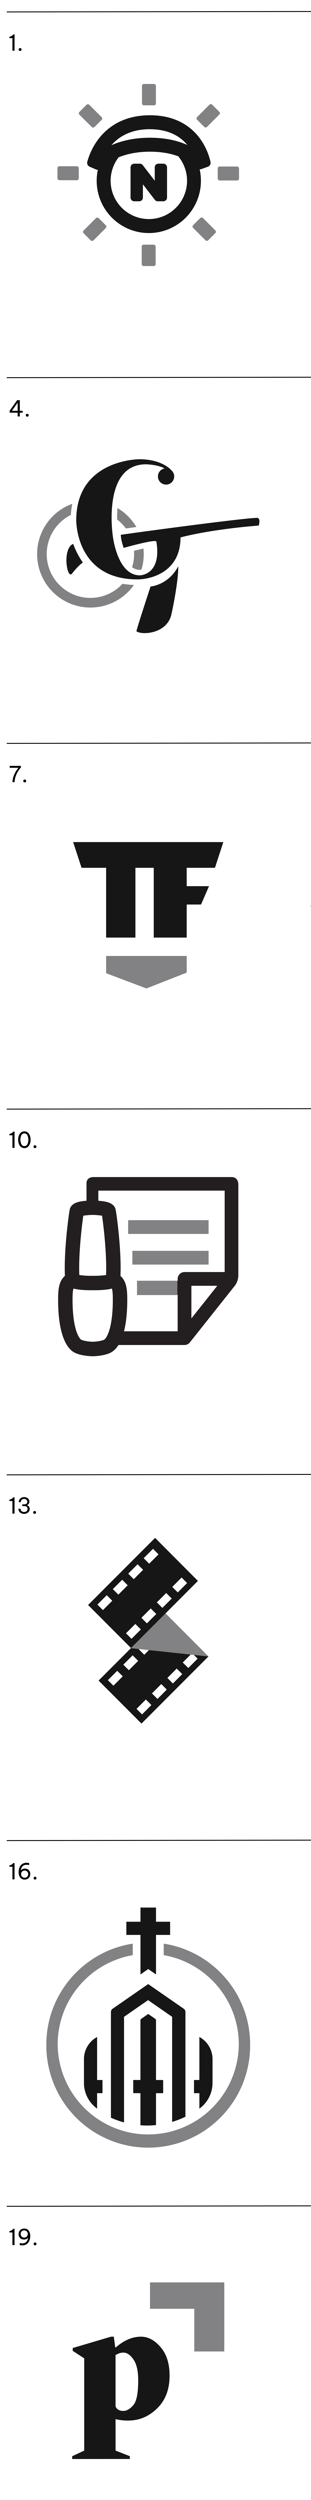 <svg id="Layer_1" data-name="Layer 1" xmlns="http://www.w3.org/2000/svg" viewBox="0 0 370 2966"><defs><style>.cls-1{fill:#161617;}.cls-2{fill:#828284;}.cls-3{fill:#231f20;}.cls-4{fill:none;stroke:#000;stroke-miterlimit:10;stroke-width:1.05px;}</style></defs><path class="cls-1" d="M197,1914.23l-79.72,79.64,51.06,51.06,32.58-32.58L248,1965.28Zm-2.47,13,6.55,6.56-6.55,6.57-4.55,4.54-6.56-6.57Zm-18.36,18.35,6.56,6.56-6.56,6.57-4.54,4.55-6.56-6.57Zm-36.7,49.84-4.54,4.54-6.57-6.56,11.11-11.11,6.56,6.56Zm13.8-13.82-6.56-6.56,11.11-11.11,6.56,6.57-6.57,6.56Zm20.27,47.89L169,2034l-6.56-6.55,11.11-11.11,6.55,6.56Zm18.35-18.36-4.54,4.55-6.56-6.57L191.87,1998l6.54,6.57Zm18.35-18.36-4.54,4.55-6.56-6.56,11.11-11.11,6.56,6.57ZM224,1979l-6.57-6.56,11.11-11.11,6.56,6.56-6.56,6.57Z"/><polygon class="cls-2" points="155.72 1955.44 247.94 1965.29 196.97 1914.23 155.72 1955.44"/><path class="cls-1" d="M184.5,1824.57l-79.72,79.64,51.06,51.06,32.58-32.58,47.06-47.06Zm-2.46,13,6.54,6.56-6.55,6.56-4.55,4.54-6.55-6.56Zm-18.36,18.35,6.56,6.56-6.57,6.56-4.54,4.55-6.56-6.57ZM127,1905.74l-4.54,4.54-6.57-6.56L127,1892.61l6.55,6.56Zm13.81-13.81-6.56-6.57,11.11-11.1,6.56,6.56-6.57,6.57ZM161,1939.81l-4.54,4.54-6.56-6.56,11.11-11.11,6.55,6.56Zm18.35-18.36-4.54,4.55-6.56-6.57,11.11-11.1,6.55,6.56Zm18.35-18.35-4.54,4.54-6.56-6.55L197.75,1890l6.56,6.57Zm13.81-13.81-6.56-6.56,11.11-11.11,6.55,6.56-6.56,6.57Z"/><path class="cls-2" d="M170.66,650.77c-3,.69-6.77,1.6-11.29,2.77.09,1.28.16,2.56.16,3.87a51.4,51.4,0,0,1-2.38,15.52,15.18,15.18,0,0,0,9.19,3.16,10.07,10.07,0,0,0,1.95-.32,63.28,63.28,0,0,0,2.37-25Z"/><path class="cls-2" d="M145.76,692.6a51.95,51.95,0,1,1-61.43-81.66A91.23,91.23,0,0,1,86,597.72,63.44,63.44,0,1,0,159.38,694,103,103,0,0,1,145.76,692.6Z"/><path class="cls-2" d="M139.77,602.77c-.38,4.78-.47,9.4-.41,13.58A52.56,52.56,0,0,1,149.69,627l12.55-1.75A64,64,0,0,0,139.77,602.77Z"/><path class="cls-1" d="M179.1,695.84s20.83-1.3,33-24c.18,18.23-7.3,53.6-8.38,57.88-5.71,22.6-35.61,24-41.44,19.17C163.81,742.3,179.1,695.84,179.1,695.84ZM84.77,646.6c-10.33,9.2-4.63,40.36.7,34.15,2.87-3.35,7.24-9.24,13.1-13.4a91.1,91.1,0,0,1-11.43-22A8.45,8.45,0,0,0,84.77,646.6Zm222.06-32.1c-3.16-1.37-108.16,12.21-163.15,20,.44,6.61,2,10.84,3.37,15.54,16.11-4.44,38.57-10.08,39-7.44,6.49,39.92-19.71,40-19.71,40-27.14,0-32.19-47.21-32.19-47.21s-12.7-84.5,39.37-84.5c0,0,13.52.09,22.32,4.85a9.68,9.68,0,1,0,7.56,1.8v-.13s-10.82-12.57-37.63-12.57c0,0-75.07,0-75.07,72.42,0,0-.91,70.15,72.8,70.15,15.48,0,51.27-8.28,51.27-49.78,0,0,31.81-9.11,93.08-14.11C307.85,623.57,310.14,615.94,306.83,614.5Z"/><polygon class="cls-1" points="265.7 999.07 265.7 999.13 255.73 1029.58 222.12 1029.58 222.12 1051.37 248.69 1051.37 239.17 1073.16 222.12 1073.16 222.12 1112.38 182.9 1112.38 182.9 1029.58 161.11 1029.58 161.11 1112.38 126.25 1112.38 126.25 1029.58 97.01 1029.58 87.03 999.13 87.03 999.07 265.7 999.07"/><polygon class="cls-2" points="126.25 1154.67 174.19 1172.72 222.12 1153.96 222.12 1134.17 126.25 1134.17 126.25 1154.67"/><rect class="cls-2" x="157.49" y="1484" width="90.67" height="16.34"/><path class="cls-3" d="M275.44,1396.5H110.64s-7.73,0-7.73,7.36v20.72c-.9.08-1.83.16-2.76.26-4.9.57-15.1,1.74-17.14,9.87-.93,3.76-7.16,48.09-5.79,79l-.21.18c-7.3,6.67-7.89,16.76-7.89,28.29,0,17.43,1.83,31.77,5.43,42.6,3.24,9.75,7.94,16.55,13.59,19.68,7.63,4.2,19.76,4.62,22.11,4.66h0c2.35-.05,14.47-.46,22.1-4.66a24.58,24.58,0,0,0,8.55-8.7h78.58a8.17,8.17,0,0,0,6.41-3.08l54-67.89a21.56,21.56,0,0,0,3.66-12v-108S283.59,1396.5,275.44,1396.5ZM99.12,1442.36a76.16,76.16,0,0,1,11.14-.93,76.55,76.55,0,0,1,11.15.93c1.7,11.4,5.8,45.75,4.74,70.38a105.06,105.06,0,0,1-15.88.9,105.29,105.29,0,0,1-15.9-.9C93.32,1488,97.42,1453.74,99.12,1442.36Zm30.54,137c-2.3,6.93-4.87,9.64-5.58,10-2.58,1.43-9.19,2.42-13.79,2.53-4.66-.11-11.27-1.1-13.84-2.52-.71-.41-3.28-3.11-5.58-10-2.08-6.23-4.56-17.74-4.56-37.18,0-5.28.16-10.4,1.11-13.41,4.75,1.32,11.88,2,21.74,2h2.22c9.83,0,17-.71,21.73-2,.95,3,1.1,8.13,1.1,13.41C134.21,1561.63,131.74,1573.16,129.66,1579.4Zm98.05-15.17v-38.69h30.78Zm39.56-55H219.52a8.19,8.19,0,0,0-8.17,8.17v2.06h0v.19h-48V1536h48v43.49H147.52c2.57-10,3.89-22.51,3.89-37.23,0-11.54-.6-21.62-7.89-28.29l-.21-.17c1.39-31.12-4.86-75.32-5.8-79-2-8.14-12.22-9.31-17.19-9.88-1.13-.13-2.24-.22-3.32-.3V1412.6l150.27,0Z"/><rect class="cls-2" x="152.46" y="1447.63" width="95.69" height="16.35"/><path class="cls-1" d="M826.73,1079.4s-10-1.39-58.7-1.39-80.12,12.34-94.09,19.33c0-24.69-.93-27.88-3.49-27.95-3.61-.11-8.78,0-9.79,4.19-7,25.23-22.61,27.12-22.61,27.12s-5.2.21-5.2-10.82c0-11.21,4-19.1,8.48-19.1,2.56,0,6.19,5.15,7,6.29a2.41,2.41,0,0,0,3.16,1,1.5,1.5,0,0,0,1-1.91s-2.09-10.71-14.44-10.71a16.46,16.46,0,0,0-15.84,10.48s.76.19-16.7,14.4-24.42,14.44-27.55,14c-.93-2.09-2.1-10.94-2.1-18.63s-2.1-14.9-9.78-14.9-13.05.23-28,21.42c-.7-3.72,1.4-14.76,1.4-14.76s17.93-25.53,17.93-55.81c0,0,.7-17.94-16.07-17.94-20.27,0-18.4,77.8-18.4,77.8s-22.12,10.71-68.48,10.71S371.38,1075,371.38,1075s-1.8-1.48-1.8.48c0,2.56,46.29,20,84.25,20a245.65,245.65,0,0,0,68.95-10c-.7,1.39-.93,14.44-.93,20s11,4.07,12.57,3.62c1.35-.38,3.06-1.91,3.5-5.25,1.2-9.24,16.07-26.09,19.33-26.09s.93,19.1.93,22.13c0,10.55,1.61,13.37,11.16,13.37,24,0,44.31-26.27,50.84-31.16-2.8,2.8-1.52,24,11.4,24,20.64,0,25.82-17.83,28.62-22-.51,2.26-1.17,12-1.17,21.13-13.11,9-22.36,32.44-22.36,42.46s2.8,14.44,10.25,14.44,17.16-1.67,22.83-17.71c2.39-6.76,4.58-35.55,4.42-44.25,36.18-17.08,69.29-19.92,93.67-19.92,48.44,0,52.5.77,54.59.77s4.9.73,4.9-.67C827.33,1079.32,826.73,1079.4,826.73,1079.4Zm-286-48.45c1-9.26,2.69-21,6.06-21,2,0,7.33.84,7.33,12.25s-5.12,39-14.55,49.38C539.55,1071.6,539.73,1040.4,540.71,1031Zm105,126c-5.13,0-4.43-9.78-4.43-10.83,0-16.88,17.35-36.79,17.35-36.79C658.8,1153.13,650.88,1157,645.76,1157Z"/><path class="cls-1" d="M198.73,198.57a4.4,4.4,0,0,0-4.4-4.39h-5.85a4.39,4.39,0,0,0-4.39,4.41V214.4l-14.25-18.48a4.42,4.42,0,0,0-3.48-1.72h-6.65a4.4,4.4,0,0,0-4.4,4.4l0,35.83a4.42,4.42,0,0,0,4.4,4.4h5.92a4.4,4.4,0,0,0,4.39-4.4v-15.7l14.19,18.37a4.44,4.44,0,0,0,3.48,1.71h6.65a4.4,4.4,0,0,0,4.39-4.41Z"/><rect class="cls-2" x="168.58" y="290.29" width="16.58" height="25.36" rx="2.23"/><rect class="cls-2" x="168.91" y="99.61" width="16.58" height="25.36" rx="2.23"/><rect class="cls-2" x="99.99" y="263.71" width="25.36" height="16.58" rx="2.23" transform="translate(-159.43 159.58) rotate(-45.05)"/><rect class="cls-2" x="235.05" y="129.11" width="25.36" height="16.58" rx="2.23" transform="translate(-24.54 215.64) rotate(-45.05)"/><rect class="cls-2" x="234.68" y="259.21" width="16.58" height="25.36" rx="2.23" transform="translate(-121.11 251.74) rotate(-45.05)"/><rect class="cls-2" x="99.39" y="124.84" width="16.58" height="25.36" rx="2.23" transform="translate(-65.72 116.57) rotate(-45.05)"/><rect class="cls-2" x="68.35" y="197.23" width="25.36" height="16.58" rx="2.23"/><rect class="cls-2" x="259.02" y="197.55" width="25.36" height="16.58" rx="2.23"/><path class="cls-1" d="M250.44,192a76.4,76.4,0,0,0-11-25.45c-9.19-13.6-27.25-29.8-61-29.8h-.09c-33.71,0-52.49,16.15-62.3,29.67a80.13,80.13,0,0,0-12.18,25.4,5,5,0,0,0,2.86,6l7.65,3.29a5.22,5.22,0,0,0,2,.4,61.31,61.31,0,0,0-1.37,13,62.1,62.1,0,0,0,62,62h.05a62,62,0,0,0,60.49-75.55,5.07,5.07,0,0,0,1.76-.28l7.88-2.8A5,5,0,0,0,250.44,192Zm-72.09-38.67h.08c22.62,0,36.26,8.82,44.43,18.66-10.85-4.84-25.39-8.59-44.38-8.59h-.12c-19.37,0-34.47,3.92-45.83,8.87C141.27,162.26,155.48,153.3,178.35,153.29Zm30.86,93.23a45.17,45.17,0,0,1-32.13,13.34h0a45.44,45.44,0,0,1-35.91-73.3c9.25-3.71,21.49-6.61,37.24-6.62h.11c14.08,0,25.08,2.31,33.52,5.43a45.45,45.45,0,0,1-2.79,61.15Z"/><path class="cls-1" d="M85.88,2917.44v-3.31l14.3-6.64V2798l-13.68-8.92v-3.32l45.61-13.47h3.31l1.66,12.65h.83q14.51-12.64,29.86-12.65,12.63,0,23.32,12.44t10.67,33.79q0,24.46-14.82,38.87t-34.1,14.41a60.71,60.71,0,0,1-15.34-1.66v37.31l17,6.64v3.31ZM147,2791.2a14.29,14.29,0,0,0-4.87.72,37.84,37.84,0,0,0-4.66,2.18V2855c1.52,3.6,4.62,5.39,9.33,5.39q5.79,0,11.71-6.73t5.91-29.55q0-16.79-5.71-24.87T147,2791.2Z"/><polygon class="cls-2" points="266.85 2789.87 231.14 2789.87 231.14 2739.23 178.46 2739.23 178.46 2707.89 266.85 2707.89 266.85 2789.87"/><path class="cls-2" d="M194.77,2306v13.65c50.65,8.77,89.33,52.92,89.33,106a107.74,107.74,0,0,1-215.47,0c0-53.12,38.68-97.27,89.33-106V2306c-58.12,8.92-102.83,59.11-102.83,119.69a121.24,121.24,0,1,0,242.47,0C297.6,2365.11,252.89,2314.92,194.77,2306Z"/><polygon class="cls-1" points="167.12 2342.55 176.37 2336.14 185.61 2342.55 185.61 2295.65 202.41 2295.65 202.41 2280 185.61 2280 185.61 2263.18 167.12 2263.18 167.12 2280 150.32 2280 150.32 2295.65 167.12 2295.65 167.12 2342.55"/><path class="cls-1" d="M167.88,2521.52c2.75.19,5,.27,7.22.27,3.13,0,6.42-.16,9.77-.47l.74-.07v-37.83h7.95a.57.57,0,0,0,.57-.57v-14.51a.56.56,0,0,0-.57-.57h-7.95V2397a2.27,2.27,0,0,0-1-1.87l-7.94-5.5a.56.56,0,0,0-.65,0l-7.94,5.5a2.27,2.27,0,0,0-1,1.87v70.75h-8a.56.56,0,0,0-.57.57v14.51a.57.57,0,0,0,.57.57h8v38Z"/><path class="cls-1" d="M206.05,2517.11a104.41,104.41,0,0,0,14.11-5.56l.46-.23V2387a4.58,4.58,0,0,0-2-3.76l-42-29.05a.56.56,0,0,0-.65,0l-42,29.05a4.58,4.58,0,0,0-2,3.76v125.47l.48.22a105.38,105.38,0,0,0,14.12,5.14l1,.29V2392.81l28.6-19.8,28.61,19.8v124.63Z"/><path class="cls-1" d="M238.67,2500.63a37.64,37.64,0,0,0,14.18-29.69v-28.05a29.82,29.82,0,0,0-14.41-25.45l-1.24-.75v51.08h-5.84a.56.56,0,0,0-.57.57v14.51a.57.57,0,0,0,.57.57h5.84v18.35Z"/><path class="cls-1" d="M114.06,2500.63a37.64,37.64,0,0,1-14.18-29.69v-28.05a29.82,29.82,0,0,1,14.41-25.45l1.24-.75v51.08h5.84a.56.56,0,0,1,.57.57v14.51a.57.57,0,0,1-.57.57h-5.84v18.35Z"/><path d="M17.29,40.84V60.19H14.78v-15l-3.63,0V43.74l.65-.21a10,10,0,0,0,2.24-1,6.35,6.35,0,0,0,1.58-1.43l.24-.29Z"/><path d="M23.91,60.45a1.62,1.62,0,0,1-1.22-.51,1.73,1.73,0,0,1,0-2.39,1.7,1.7,0,0,1,2.92,1.2A1.68,1.68,0,0,1,25.13,60,1.64,1.64,0,0,1,23.91,60.45Z"/><line class="cls-4" x1="8" y1="14.16" x2="369.94" y2="13.64"/><path d="M21,494.1v-4.5l-9.47,0v-2.33l8.89-12.5h3.14v12.63h3.37v2.22H23.57v4.5Zm-6.83-6.72H21v-9.62Z"/><path d="M32.41,494.36a1.62,1.62,0,0,1-1.22-.51,1.73,1.73,0,0,1,0-2.39,1.7,1.7,0,0,1,2.92,1.2,1.68,1.68,0,0,1-.48,1.21A1.64,1.64,0,0,1,32.41,494.36Z"/><line class="cls-4" x1="8" y1="448.07" x2="369.94" y2="447.55"/><path d="M14.83,928a22.86,22.86,0,0,1,.66-4.77A26.26,26.26,0,0,1,16.93,919a32.39,32.39,0,0,1,1.8-3.54c.63-1.05,1.23-2,1.79-2.73s1-1.37,1.4-1.81H11.54v-2.27H24.85v1.91c-.7.78-1.32,1.54-1.87,2.27A31.93,31.93,0,0,0,19.45,919,27,27,0,0,0,18,923.21a23,23,0,0,0-.68,4.8Z"/><path d="M29.38,928.27a1.61,1.61,0,0,1-1.22-.51,1.73,1.73,0,0,1,0-2.39,1.71,1.71,0,1,1,1.22,2.9Z"/><line class="cls-4" x1="8" y1="881.98" x2="369.94" y2="881.46"/><path d="M17.29,1342.57v19.35H14.78v-15l-3.63,0v-1.47l.65-.21a10,10,0,0,0,2.24-1,6.16,6.16,0,0,0,1.58-1.43l.24-.29Z"/><path d="M29,1362.16a6.3,6.3,0,0,1-3.19-.8,6.94,6.94,0,0,1-2.31-2.17,10.73,10.73,0,0,1-1.42-3.18,15.28,15.28,0,0,1,0-7.6,10.79,10.79,0,0,1,1.42-3.17,6.65,6.65,0,0,1,2.31-2.17,6.84,6.84,0,0,1,6.38,0,6.68,6.68,0,0,1,2.32,2.17,10.77,10.77,0,0,1,1.41,3.17,15.28,15.28,0,0,1,0,7.6,10.72,10.72,0,0,1-1.41,3.18,7,7,0,0,1-2.32,2.17A6.3,6.3,0,0,1,29,1362.16Zm0-2.36a4,4,0,0,0,3.41-1.92,12.52,12.52,0,0,0,0-11.31,4,4,0,0,0-6.82,0,12.5,12.5,0,0,0,0,11.3A4,4,0,0,0,29,1359.8Z"/><path d="M41.59,1362.18a1.62,1.62,0,0,1-1.22-.51,1.73,1.73,0,0,1,0-2.39,1.7,1.7,0,0,1,2.92,1.2,1.68,1.68,0,0,1-.48,1.21A1.64,1.64,0,0,1,41.59,1362.18Z"/><line class="cls-4" x1="8" y1="1315.89" x2="369.94" y2="1315.37"/><path d="M17.29,1776.48v19.35H14.78v-15l-3.63,0v-1.47l.65-.21a10.48,10.48,0,0,0,2.24-1,6.4,6.4,0,0,0,1.58-1.44l.24-.29Z"/><path d="M28.67,1796.09a8.07,8.07,0,0,1-3.23-.65A5.53,5.53,0,0,1,22,1790h2.43a3.66,3.66,0,0,0,.62,2.19,3.62,3.62,0,0,0,1.59,1.28,5.13,5.13,0,0,0,2,.42,4.89,4.89,0,0,0,2.07-.43,3.66,3.66,0,0,0,1.51-1.27,3.4,3.4,0,0,0,.58-2,3.12,3.12,0,0,0-1-2.45,4,4,0,0,0-2.72-.9H26.47v-2h2.62a3.66,3.66,0,0,0,2.42-.84,2.8,2.8,0,0,0,1-2.27,3,3,0,0,0-.54-1.8,3.74,3.74,0,0,0-1.41-1.16,4.39,4.39,0,0,0-3.77,0,3.69,3.69,0,0,0-1.48,1.3,3.91,3.91,0,0,0-.57,2.2H22.37a5.62,5.62,0,0,1,3.31-5.41,7.23,7.23,0,0,1,3-.66,7.32,7.32,0,0,1,3.05.64,5.82,5.82,0,0,1,2.31,1.83,4.56,4.56,0,0,1,.89,2.84,4.34,4.34,0,0,1-2.77,4.21v.13a4.79,4.79,0,0,1,2.28,1.59,4.45,4.45,0,0,1,.89,2.83,5.17,5.17,0,0,1-.95,3.11,6,6,0,0,1-2.45,2A7.87,7.87,0,0,1,28.67,1796.09Z"/><path d="M41.17,1796.09a1.59,1.59,0,0,1-1.21-.51,1.7,1.7,0,0,1,0-2.39,1.61,1.61,0,0,1,1.21-.5,1.7,1.7,0,1,1,0,3.4Z"/><line class="cls-4" x1="8" y1="1749.8" x2="369.94" y2="1749.28"/><path d="M17.29,2210.39v19.35H14.78v-15l-3.63,0v-1.47l.65-.21a10.48,10.48,0,0,0,2.24-1,6.4,6.4,0,0,0,1.58-1.44l.24-.29Z"/><path d="M29.38,2230a7,7,0,0,1-3.23-.7,6.29,6.29,0,0,1-2.27-2,8.83,8.83,0,0,1-1.32-2.84,13.07,13.07,0,0,1-.43-3.34,15,15,0,0,1,.32-3,13.18,13.18,0,0,1,1-3,8.77,8.77,0,0,1,1.78-2.57,8.14,8.14,0,0,1,2.69-1.82,9.19,9.19,0,0,1,3.7-.68,11.89,11.89,0,0,1,1.53.09,13.64,13.64,0,0,1,1.53.3v2.35c-.63-.14-1.18-.24-1.66-.3a11.64,11.64,0,0,0-1.45-.09,6.85,6.85,0,0,0-2.74.49,5.73,5.73,0,0,0-1.9,1.28,6.48,6.48,0,0,0-1.23,1.72,8.31,8.31,0,0,0-.67,1.83,8.9,8.9,0,0,0-.24,1.56,5,5,0,0,1,.74-.86,5.06,5.06,0,0,1,1.54-1,6.36,6.36,0,0,1,2.54-.44,6.31,6.31,0,0,1,3.55.93,6,6,0,0,1,2.13,2.39,7,7,0,0,1,0,6.21,6.11,6.11,0,0,1-2.2,2.46A6.56,6.56,0,0,1,29.38,2230Zm-.06-2.19a4.56,4.56,0,0,0,2-.47,4,4,0,0,0,1.56-1.43,4.26,4.26,0,0,0,.62-2.37,4.36,4.36,0,0,0-.62-2.39,3.93,3.93,0,0,0-1.56-1.42,4.51,4.51,0,0,0-4,0,4,4,0,0,0-1.57,1.42,4.35,4.35,0,0,0-.61,2.39,4.26,4.26,0,0,0,.61,2.37,4,4,0,0,0,1.57,1.43A4.55,4.55,0,0,0,29.32,2227.81Z"/><path d="M41.7,2230a1.64,1.64,0,0,1-1.22-.5,1.71,1.71,0,0,1-.48-1.2,1.66,1.66,0,0,1,.48-1.2,1.73,1.73,0,0,1,2.43,0,1.73,1.73,0,0,1,0,2.41A1.62,1.62,0,0,1,41.7,2230Z"/><line class="cls-4" x1="8" y1="2183.71" x2="369.94" y2="2183.19"/><path d="M17.29,2644.3v19.35H14.78v-15l-3.63,0v-1.47l.65-.21a10,10,0,0,0,2.24-1,6.16,6.16,0,0,0,1.58-1.43l.24-.29Z"/><path d="M28.75,2644a7,7,0,0,1,3.23.7,6.26,6.26,0,0,1,2.26,2,8.87,8.87,0,0,1,1.32,2.83,12.57,12.57,0,0,1,.43,3.36,14.87,14.87,0,0,1-.31,3,13.69,13.69,0,0,1-1,3,9.36,9.36,0,0,1-1.78,2.58,8.38,8.38,0,0,1-2.69,1.81,9.22,9.22,0,0,1-3.7.68,10.39,10.39,0,0,1-1.52-.1c-.47-.07-1-.17-1.54-.29v-2.35c.62.12,1.18.22,1.66.29a10,10,0,0,0,1.45.1,7,7,0,0,0,2.73-.48,5.69,5.69,0,0,0,1.91-1.29,6.72,6.72,0,0,0,1.23-1.72,8.85,8.85,0,0,0,.67-1.83,8.65,8.65,0,0,0,.23-1.56,4.4,4.4,0,0,1-.73.86,5.19,5.19,0,0,1-1.54,1,6.4,6.4,0,0,1-2.54.44,6.35,6.35,0,0,1-3.54-.93,5.91,5.91,0,0,1-2.15-2.4,7,7,0,0,1-.72-3.07,7.13,7.13,0,0,1,.73-3.14,6.06,6.06,0,0,1,2.22-2.45A6.67,6.67,0,0,1,28.75,2644Zm.05,2.19a4.4,4.4,0,0,0-2,.48,3.86,3.86,0,0,0-1.57,1.41,4.27,4.27,0,0,0-.61,2.38,4.33,4.33,0,0,0,.61,2.39,3.91,3.91,0,0,0,1.57,1.43,4.49,4.49,0,0,0,4,0,3.91,3.91,0,0,0,1.57-1.43,4.33,4.33,0,0,0,.62-2.39,4.27,4.27,0,0,0-.62-2.38,3.86,3.86,0,0,0-1.57-1.41A4.37,4.37,0,0,0,28.8,2646.23Z"/><path d="M41.7,2663.91a1.61,1.61,0,0,1-1.22-.51,1.73,1.73,0,0,1,0-2.39,1.73,1.73,0,0,1,2.43,0,1.67,1.67,0,0,1,.49,1.2,1.69,1.69,0,0,1-.49,1.21A1.62,1.62,0,0,1,41.7,2663.91Z"/><line class="cls-4" x1="8" y1="2617.62" x2="369.94" y2="2617.1"/><rect class="cls-2" x="163" y="1519.5" width="48" height="17"/></svg>